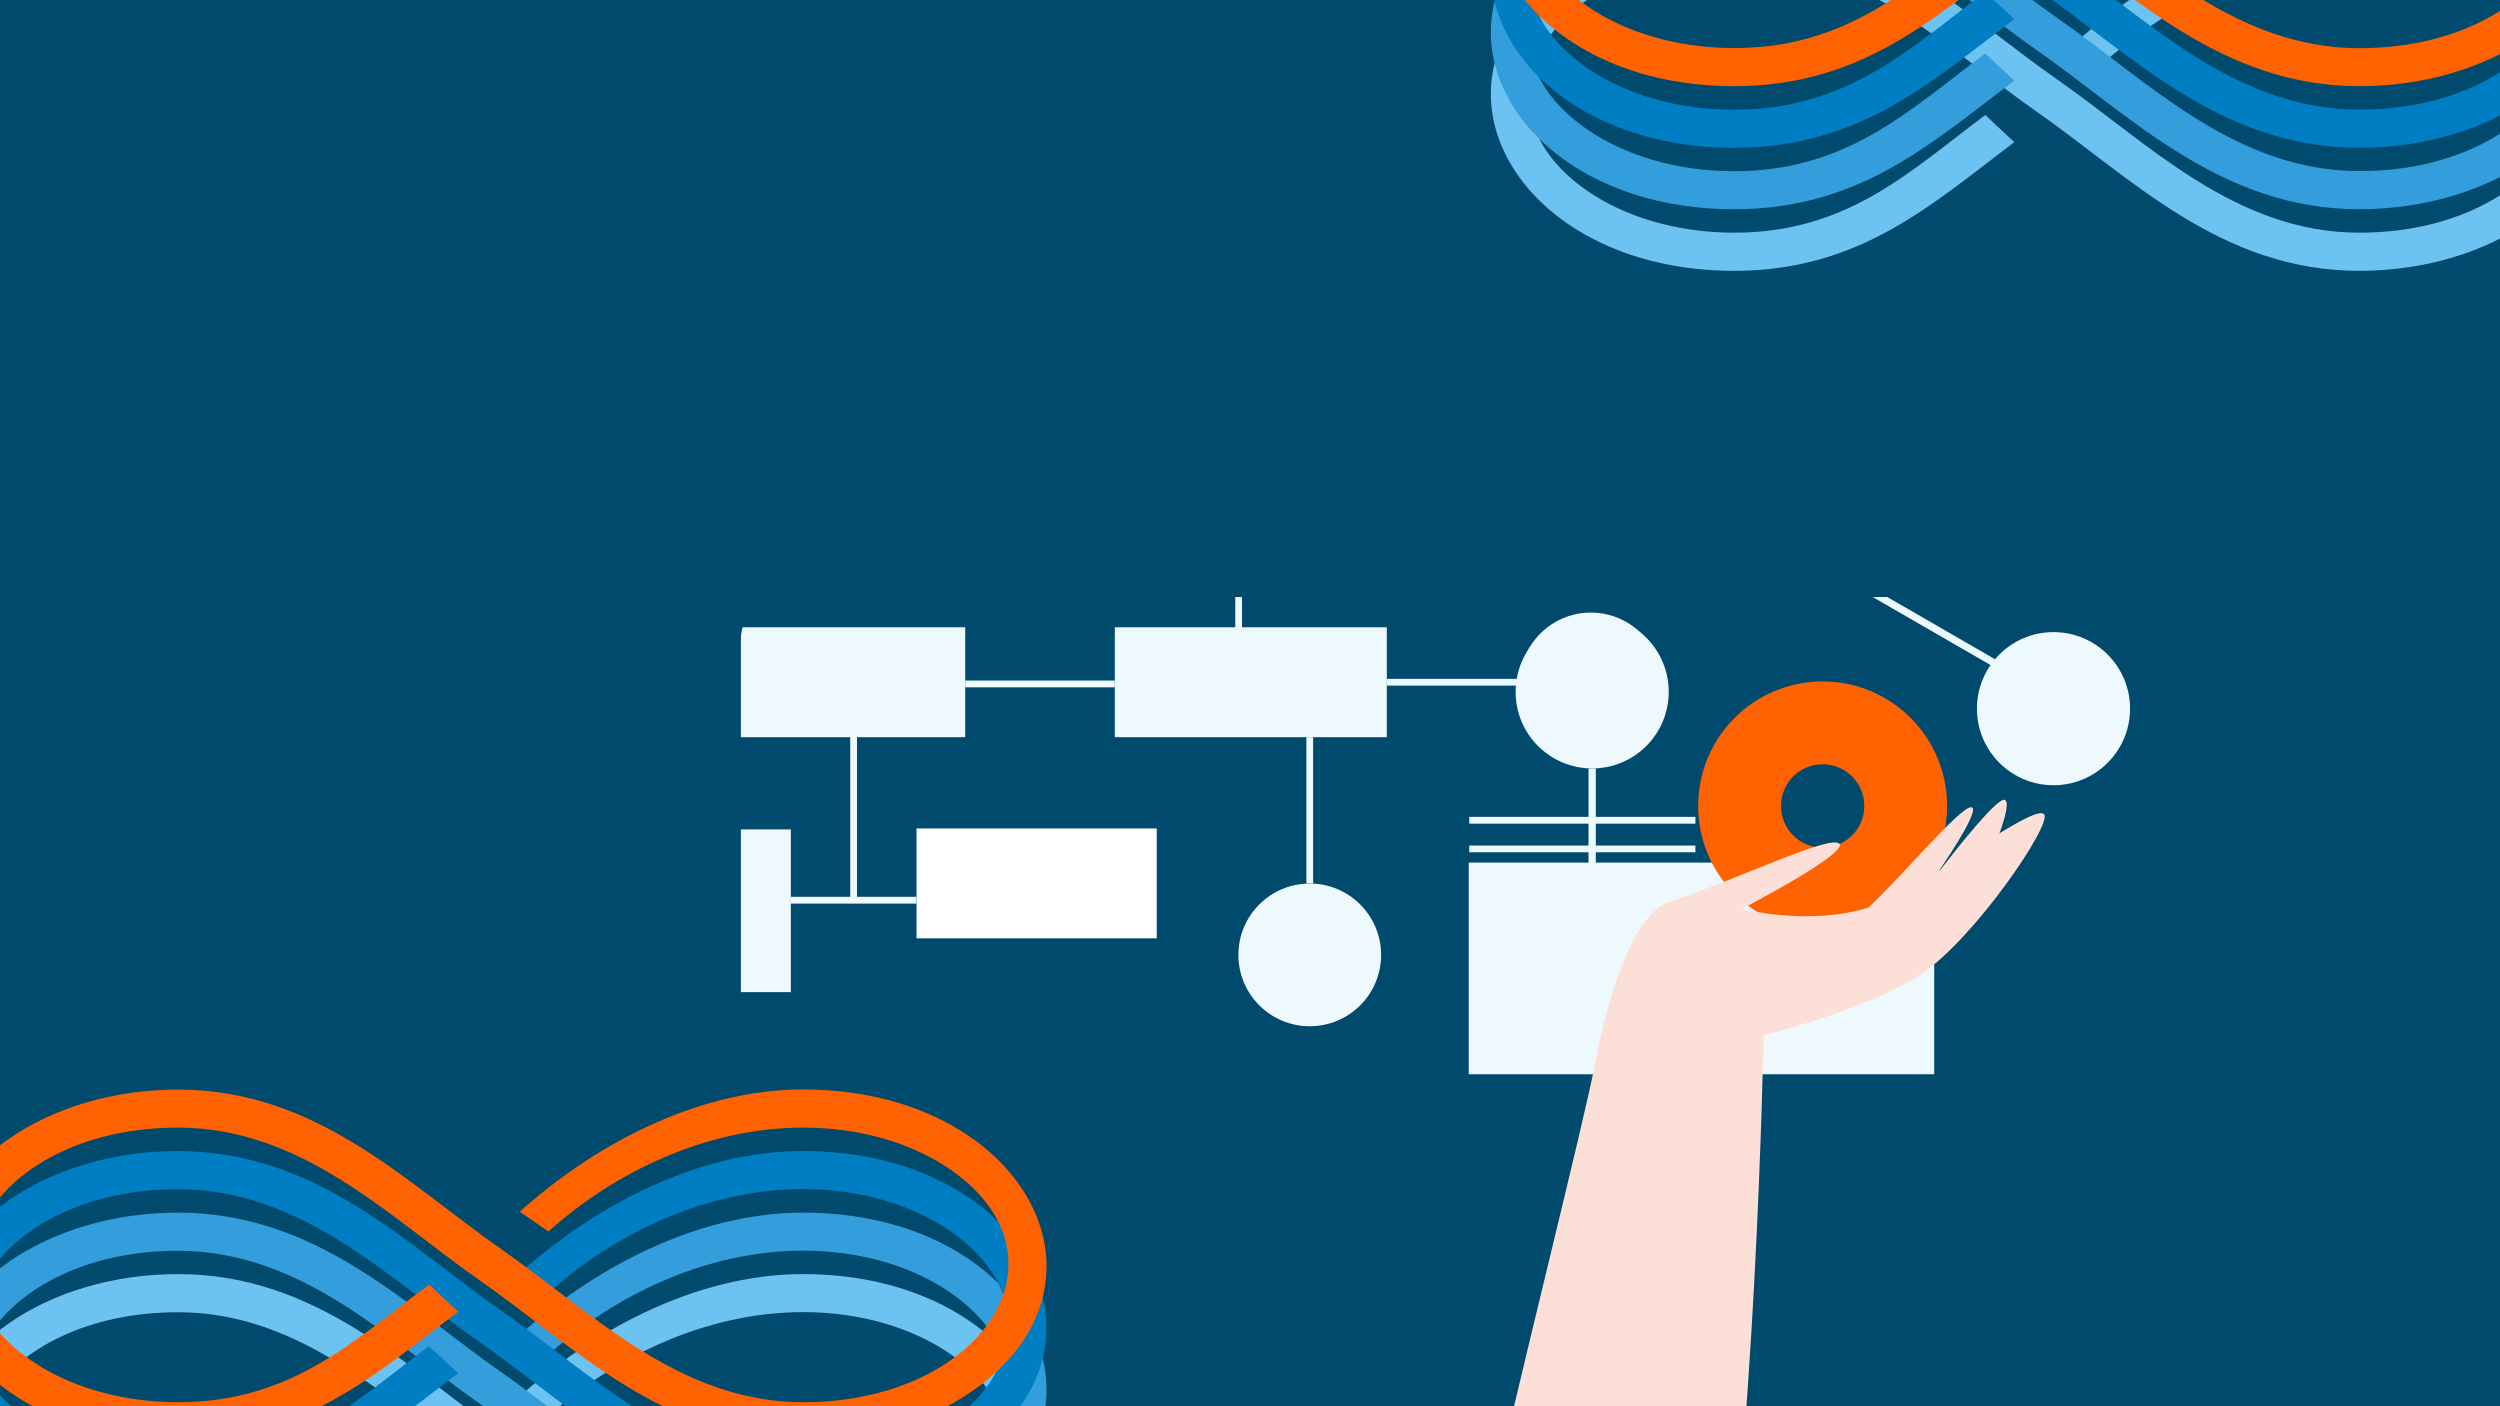 <?xml version="1.0" encoding="utf-8"?>
<!-- Generator: Adobe Illustrator 24.2.3, SVG Export Plug-In . SVG Version: 6.00 Build 0)  -->
<svg version="1.1" id="Layer_1" xmlns="http://www.w3.org/2000/svg" xmlns:xlink="http://www.w3.org/1999/xlink" x="0px" y="0px"
	 viewBox="0 0 1920 1080" style="enable-background:new 0 0 1920 1080;" xml:space="preserve">
<style type="text/css">
	.st0{fill:url(#Rectangle_1180_2_);}
	.st1{clip-path:url(#SVGID_2_);}
	.st2{fill:#EDF9FD;}
	.st3{fill:#FFFFFF;}
	.st4{fill:#004A6E;}
	.st5{fill:#FF6200;}
	.st6{fill:#23C6FD;}
	.st7{fill:#FCDFD6;}
	.st8{fill:#F5CFBF;}
	.st9{fill:#6CC3F1;}
	.st10{fill:#339EDB;}
	.st11{fill:#007EC3;}
</style>
<linearGradient id="Rectangle_1180_2_" gradientUnits="userSpaceOnUse" x1="-50.21" y1="530.603" x2="1922.924" y2="530.603">
	<stop  offset="8.465609e-02" style="stop-color:#004A6E"/>
	<stop  offset="0.93" style="stop-color:#004A6E"/>
</linearGradient>
<rect id="Rectangle_1180_1_" x="-50.2" y="-21.2" class="st0" width="1973.1" height="1103.6"/>
<g id="Group_994" transform="translate(-475.714 -458.571)">
	<g>
		<defs>
			<path id="SVGID_1_" d="M601.3,458.5h1750.4c17.9,0,32.3,14.5,32.3,32.3v1017.8c0,17.9-14.5,32.3-32.3,32.3H601.3
				c-17.9,0-32.3-14.5-32.3-32.3V490.9C569,473,583.5,458.5,601.3,458.5z"/>
		</defs>
		<clipPath id="SVGID_2_">
			<use xlink:href="#SVGID_1_"  style="overflow:visible;"/>
		</clipPath>
		<g id="Group_993" transform="translate(475.714 458.571)" class="st1">
			<g id="Group_992" transform="translate(19.185 -117.741)">
				<rect id="Rectangle_1245" x="929.5" y="322.8" class="st2" width="5.2" height="289.4"/>
				<rect id="Rectangle_1246" x="837" y="599.5" class="st2" width="208.9" height="84.4"/>
				<rect id="Rectangle_1247" x="837" y="247" class="st2" width="208.9" height="84.4"/>
				<rect id="Rectangle_1248" x="684.7" y="754" class="st3" width="184.5" height="84.4"/>
				<rect id="Rectangle_1249" x="537.6" y="455" class="st2" width="112" height="95.8"/>
				<rect id="Rectangle_1250" x="1049.4" y="454.1" class="st4" width="297.7" height="98.4"/>
				<circle id="Ellipse_313" class="st2" cx="930.1" cy="451.5" r="54.8"/>
				<circle id="Ellipse_314" class="st2" cx="1202.6" cy="643" r="54.8"/>
				<circle id="Ellipse_315" class="st2" cx="1203.6" cy="649.1" r="58.8"/>
				<circle id="Ellipse_316" class="st2" cx="986.7" cy="851.1" r="54.8"/>
				<circle id="Ellipse_317" class="st2" cx="1557.9" cy="662" r="58.8"/>
				<circle id="Ellipse_318" class="st5" cx="757.8" cy="453.3" r="73.1"/>
				<path id="Path_4119" class="st2" d="M799.7,453.9l-62.6-36.1V490L799.7,453.9z"/>
				<circle id="Ellipse_319" class="st2" cx="407.4" cy="633.9" r="96.6"/>
				<path id="Path_4120" class="st6" d="M475.3,688.7c-4.9-23.5-42.8-55.5-42.8-55.5s-7.5,13.7-20.6,14
					c-13.1,0.4-22.1-12.4-22.1-12.4s-22.6,22.2-36.2,36.9c-6.2,6.6-10,19.8-12.4,32.4c38.6,36.6,99.6,34.9,136.1-3.7c0,0,0,0,0,0
					C476.8,696.5,476.1,692.6,475.3,688.7z"/>
				<path id="Path_4121" class="st6" d="M436.5,607.8c-0.7,8.5-2,17-3.9,25.3l-0.1,0.1c0,0-7.5,13.7-20.6,14
					c-13.1,0.4-22.1-12.4-22.1-12.4s-4.6-22.9-4.3-33.3s7.5-25.1,25.2-25.1C428.3,576.4,438.5,589.5,436.5,607.8z"/>
				<rect id="Rectangle_1251" x="932.1" y="534.7" class="st2" width="117.3" height="5.2"/>
				<rect id="Rectangle_1252" x="722.1" y="640.4" class="st2" width="114.9" height="5.2"/>
				<rect id="Rectangle_1253" x="1045.9" y="639.1" class="st2" width="101.8" height="5.2"/>
				<rect id="Rectangle_1254" x="984.1" y="683.9" class="st2" width="5.2" height="112.3"/>
				<rect id="Rectangle_1255" x="1109.2" y="745.1" class="st2" width="173.7" height="5.2"/>
				<rect id="Rectangle_1256" x="1109.2" y="767.1" class="st2" width="173.7" height="5.2"/>
				<rect id="Rectangle_1257" x="1108.8" y="780.2" class="st2" width="357.5" height="162.6"/>
				<path id="Path_4122" class="st5" d="M1380.6,832.3c52.8,0,95.6-42.8,95.6-95.6c0-52.8-42.8-95.6-95.6-95.6
					c-52.8,0-95.6,42.8-95.6,95.6c0,0,0,0,0,0C1285,789.5,1327.8,832.3,1380.6,832.3z M1380.6,704.7c17.7,0,32,14.3,32,32
					s-14.3,32-32,32c-17.7,0-32-14.3-32-32c0,0,0,0,0,0C1348.6,719.1,1362.9,704.7,1380.6,704.7L1380.6,704.7z"/>
				<rect id="Rectangle_1258" x="1555.1" y="631.2" class="st2" width="5.6" height="65.8"/>
				<rect id="Rectangle_1259" x="1525" y="661.3" class="st2" width="65.8" height="5.6"/>
				<rect id="Rectangle_1260" x="337.6" y="754.7" class="st2" width="250.6" height="125"/>
				<rect id="Rectangle_1261" x="588.2" y="806.5" class="st2" width="96.4" height="5.2"/>
				<rect id="Rectangle_1262" x="633.8" y="681.9" class="st2" width="5.2" height="127.2"/>
				<rect id="Rectangle_1263" x="1499.1" y="499.7" class="st3" width="108.6" height="50.9"/>
				
					<rect id="Rectangle_1264" x="1443.2" y="512.8" transform="matrix(0.5 -0.866 0.866 0.5 213.853 1546.85)" class="st2" width="5.6" height="151.1"/>
				<rect id="Rectangle_1265" x="1380.6" y="522.3" class="st2" width="118.5" height="5.6"/>
				<rect id="Rectangle_1266" x="537.6" y="599.5" class="st2" width="184.5" height="84.4"/>
				<rect id="Rectangle_1267" x="1200.8" y="707.9" class="st2" width="5.6" height="73.5"/>
				<path id="Path_4123" class="st7" d="M1166.2,1493.5c38.1-1.7,76.3-3.6,114.4-5.1c5.5-21.7,10.7-45.1,15.7-70.4
					c32.7-166.9,39-505.2,39-505.2s76.4-18.7,118.5-45.2c42.1-26.5,104.5-118.5,96.7-124.7c-3.5-2.8-16.3,4-34.1,14.8
					c4.2-11.5,7.9-24.5,3.9-25.7c-5.8-1.6-36.9,37.7-49.6,54.2l-0.8,0.5c11.6-17.1,31.3-47.8,25-49c-8.2-1.4-57.2,57.5-79.3,77.1
					c-46.8,14.4-96.9,0.9-96.9,0.9s81.1-42.1,74.8-49.9s-81.6,28.8-131,44.7c-29.1,9.4-48.9,82.1-56.7,124.2
					c-7.8,42.1-60,248.7-83.4,354.8c-9.9,44.8-8.7,77.1-4.1,99.6"/>
				<path id="Path_4124" class="st8" d="M266.2-190.6c0,0-18.3-18.5-79.6-2.6c-46.7,12.1-60.8,33.5-60.8,33.5S165-0.5,327,159.1
					s170.5,134,222.2,196.4s115.5,144,139.8,155.2c24.3,11.2-14.7-35.3-14.7-35.3s32.9,44.6,43.7,37.6c10.8-7-29.2-47-29.2-47
					s34.4,50.7,45.6,43.4c11.2-7.3-23-42.8-31.3-56c0,0,30.8,40.6,38.8,42.1s12.3-8.7,4.8-18.1c-18.6-25.4-35.6-51.9-51.1-79.3
					c-13.3-25.1-24.1-55.6-18.8-58.1c5.3-2.6,52.5,52.4,61.7,45.8c9.2-6.5,3-22.8-40.7-72c-43.7-49.2-116.9-84.2-184-157.2
					S282.8-75.4,266.2-190.6z"/>
			</g>
		</g>
	</g>
</g>
<g>
	<path class="st9" d="M351.9,1149.1c-62.5,46.9-118,98.8-215.1,98.8c-168.9,0-249.4-148.3-130.1-231.5
		c33.5-23.4,79.6-37.9,130.1-37.9c106.8,0,175.6,72,248.4,122.7c69.2,48.3,136.1,117.4,231.7,117.4c136.9,0,210.3-110.8,113.4-178.4
		c-28.8-20.1-68.9-32.5-113.4-32.5c-75.7,0-146.4,35.4-195.7,79.9l-22-15.2c54.3-49,134-93.9,217.6-93.9
		c168.9,0,249.4,148.3,130.1,231.5c-33.5,23.4-79.5,37.9-130.1,37.9c-106.8,0-175.6-72-248.4-122.7
		c-69.2-48.3-136.1-117.4-231.7-117.4c-136.9,0-210.3,110.8-113.4,178.4c28.8,20.1,68.9,32.5,113.4,32.5
		c86.8,0,134.6-46.8,192.8-90.4L351.9,1149.1z"/>
	<path class="st10" d="M351.9,1101.9c-62.5,46.9-118,98.8-215.1,98.8c-168.9,0-249.4-148.3-130.1-231.5
		c33.5-23.4,79.6-37.9,130.1-37.9c106.8,0,175.6,72,248.4,122.7c69.2,48.3,136.1,117.4,231.7,117.4c136.9,0,210.3-110.8,113.4-178.4
		c-28.8-20.1-68.9-32.5-113.4-32.5c-75.7,0-146.4,35.4-195.7,79.9l-22-15.2c54.3-49,134-93.9,217.6-93.9
		c168.9,0,249.4,148.3,130.1,231.5c-33.5,23.4-79.5,37.9-130.1,37.9c-106.8,0-175.6-72-248.4-122.7
		c-69.2-48.3-136.1-117.4-231.7-117.4c-136.9,0-210.3,110.9-113.4,178.4c28.8,20.1,68.9,32.5,113.4,32.5
		c86.8,0,134.6-46.8,192.8-90.4L351.9,1101.9z"/>
	<path class="st11" d="M351.9,1054.6c-62.5,46.9-118,98.8-215.1,98.8c-168.9,0-249.4-148.3-130.1-231.5
		C40.2,898.5,86.2,884,136.7,884c106.8,0,175.6,72,248.4,122.7c69.2,48.3,136.1,117.4,231.7,117.4c136.9,0,210.3-110.8,113.4-178.4
		c-28.8-20.1-68.9-32.5-113.4-32.5c-75.7,0-146.4,35.4-195.7,79.9l-22-15.2c54.3-49,134-93.9,217.6-93.9
		c168.9,0,249.4,148.3,130.1,231.5c-33.5,23.4-79.5,37.9-130.1,37.9c-106.8,0-175.6-72-248.4-122.7
		c-69.2-48.3-136.1-117.4-231.7-117.4c-136.9,0-210.3,110.8-113.4,178.4c28.8,20.1,68.9,32.5,113.4,32.5
		c86.8,0,134.6-46.8,192.8-90.4L351.9,1054.6z"/>
	<path class="st5" d="M351.9,1007.4c-62.5,46.9-118,98.8-215.1,98.8c-168.9,0-249.4-148.3-130.1-231.5
		c33.5-23.4,79.6-37.9,130.1-37.9c106.8,0,175.6,72,248.4,122.7c69.2,48.3,136.1,117.4,231.7,117.4c136.9,0,210.3-110.8,113.4-178.4
		c-28.8-20.1-68.9-32.5-113.4-32.5c-75.7,0-146.4,35.4-195.7,79.8l-22-15.2c54.3-49,134-93.9,217.6-93.9
		c168.9,0,249.4,148.3,130.1,231.5c-33.5,23.4-79.5,37.9-130.1,37.9c-106.8,0-175.6-72-248.4-122.8C299.3,935.1,232.4,866,136.7,866
		C-0.2,866-73.5,976.9,23.3,1044.4c28.8,20.1,68.9,32.5,113.4,32.5c86.8,0,134.6-46.8,192.8-90.4L351.9,1007.4z"/>
</g>
<g>
	<path class="st9" d="M1547,109.2c-62.5,46.9-118,98.8-215.1,98.8c-168.9,0-249.4-148.3-130.1-231.5c33.5-23.4,79.6-37.9,130.1-37.9
		c106.8,0,175.6,72,248.4,122.7c69.2,48.3,136.1,117.4,231.7,117.4c136.9,0,210.3-110.8,113.4-178.4
		c-28.8-20.1-68.9-32.5-113.4-32.5c-75.7,0-146.4,35.4-195.7,79.9l-22-15.2c54.3-49,134-93.9,217.6-93.9
		c168.9,0,249.4,148.3,130.1,231.5c-33.5,23.4-79.5,37.9-130.1,37.9c-106.8,0-175.6-72-248.4-122.7
		C1494.4,37,1427.5-32.2,1331.9-32.2c-136.9,0-210.3,110.8-113.4,178.4c28.8,20.1,68.9,32.5,113.4,32.5
		c86.8,0,134.6-46.8,192.8-90.4L1547,109.2z"/>
	<path class="st10" d="M1547,61.9c-62.5,46.9-118,98.8-215.1,98.8c-168.9,0-249.4-148.3-130.1-231.5c33.5-23.4,79.6-37.9,130.1-37.9
		c106.8,0,175.6,72,248.4,122.7c69.2,48.3,136.1,117.4,231.7,117.4c136.9,0,210.3-110.8,113.4-178.4
		c-28.8-20.1-68.9-32.5-113.4-32.5c-75.7,0-146.4,35.4-195.7,79.9l-22-15.2c54.3-49,134-93.9,217.6-93.9
		c168.9,0,249.4,148.3,130.1,231.5c-33.5,23.4-79.5,37.9-130.1,37.9c-106.8,0-175.6-72-248.4-122.7
		c-69.2-48.3-136.1-117.4-231.7-117.4c-136.9,0-210.3,110.9-113.4,178.4c28.8,20.1,68.9,32.5,113.4,32.5
		c86.8,0,134.6-46.8,192.8-90.4L1547,61.9z"/>
	<path class="st11" d="M1547,14.7c-62.5,46.9-118,98.8-215.1,98.8c-168.9,0-249.4-148.3-130.1-231.5c33.5-23.4,79.6-37.9,130.1-37.9
		c106.8,0,175.6,72,248.4,122.7c69.2,48.3,136.1,117.4,231.7,117.4c136.9,0,210.3-110.8,113.4-178.4
		c-28.8-20.1-68.9-32.5-113.4-32.5c-75.7,0-146.4,35.4-195.7,79.9l-22-15.2c54.3-49,134-93.9,217.6-93.9
		c168.9,0,249.4,148.3,130.1,231.5c-33.5,23.4-79.5,37.9-130.1,37.9c-106.8,0-175.6-72-248.4-122.7
		c-69.2-48.3-136.1-117.4-231.7-117.4c-136.9,0-210.3,110.8-113.4,178.4c28.8,20.1,68.9,32.5,113.4,32.5
		c86.8,0,134.6-46.8,192.8-90.4L1547,14.7z"/>
	<path class="st5" d="M1547-32.6c-62.5,46.9-118,98.8-215.1,98.8c-168.9,0-249.4-148.3-130.1-231.5c33.5-23.4,79.6-37.9,130.1-37.9
		c106.8,0,175.6,72,248.4,122.7C1649.5-32.1,1716.4,37,1812.1,37c136.9,0,210.3-110.8,113.4-178.4c-28.8-20.1-68.9-32.5-113.4-32.5
		c-75.7,0-146.4,35.4-195.7,79.8l-22-15.2c54.3-49,134-93.9,217.6-93.9c168.9,0,249.4,148.3,130.1,231.5
		c-33.5,23.4-79.5,37.9-130.1,37.9c-106.8,0-175.6-72-248.4-122.8c-69.2-48.3-136.1-117.4-231.7-117.4
		c-136.9,0-210.3,110.8-113.4,178.4c28.8,20.1,68.9,32.5,113.4,32.5c86.8,0,134.6-46.8,192.8-90.4L1547-32.6z"/>
</g>
</svg>
